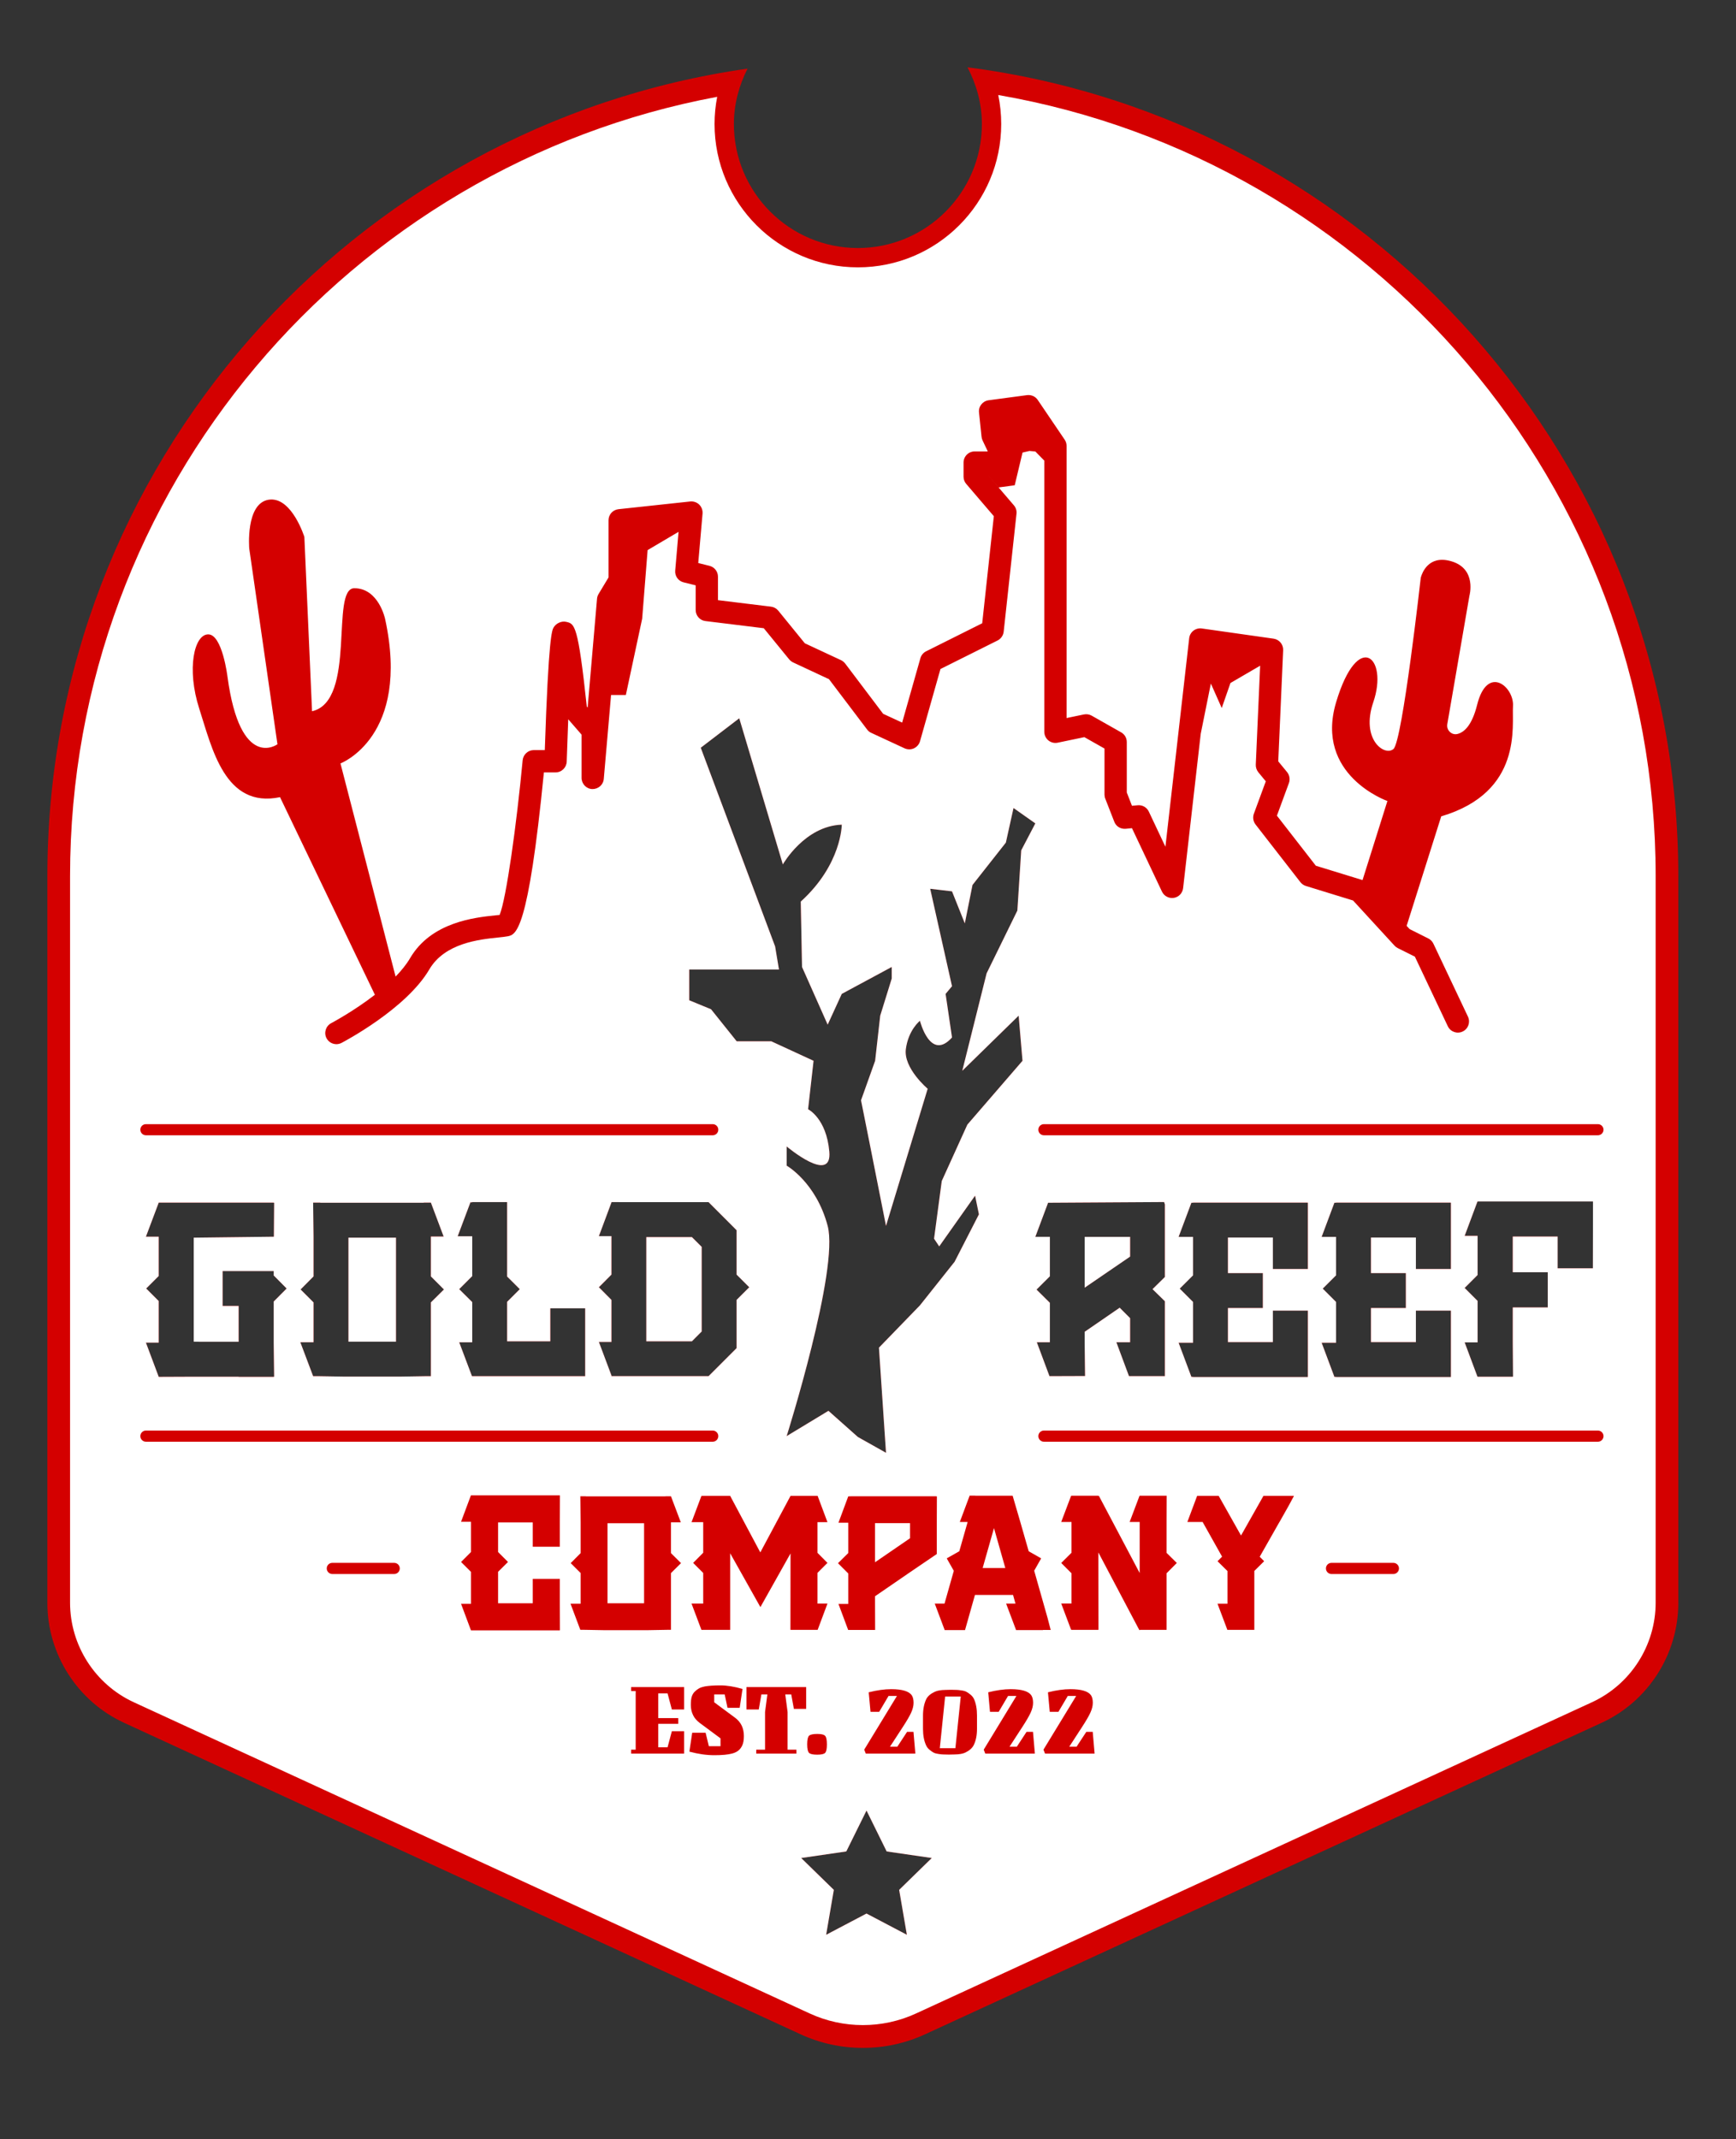 <svg width="56" height="69" viewBox="0 0 56 69" fill="none" xmlns="http://www.w3.org/2000/svg">
<rect x="0" y="0" width="56" height="69" fill="#333333" stroke="none"/>
<path d="M31.21 2.171C31.496 2.721 31.674 3.337 31.674 4C31.674 6.206 29.88 8 27.674 8C25.468 8 23.674 6.206 23.674 4C23.674 3.354 23.842 2.754 24.114 2.214C11.365 4.027 1.528 15.01 1.528 28.253V51.703C1.528 53.358 2.5 54.876 4.003 55.568L25.823 65.614C26.458 65.906 27.134 66.053 27.834 66.053C28.533 66.053 29.209 65.906 29.844 65.614L51.665 55.568C53.168 54.876 54.139 53.359 54.139 51.703V28.253C54.139 14.892 44.125 3.834 31.21 2.171ZM23.847 23.168L25.253 27.881C25.253 27.881 25.955 26.64 27.154 26.599C27.154 26.599 27.154 27.881 25.831 29.08L25.872 31.189L26.699 33.05L27.154 32.057L28.766 31.189V31.561L28.394 32.76L28.23 34.215L27.775 35.489L28.064 36.935L28.581 39.541L29.925 35.117C29.925 35.117 29.138 34.455 29.221 33.835C29.304 33.214 29.676 32.925 29.676 32.925C29.676 32.925 30.006 34.248 30.71 33.463L30.503 32.057L30.71 31.81L30.006 28.667L30.71 28.75L31.123 29.783L31.371 28.544L32.447 27.178L32.694 26.062L33.398 26.558L32.943 27.427L32.818 29.37L31.826 31.395L31.041 34.538L32.859 32.76L32.983 34.215L31.205 36.274L30.378 38.094L30.131 39.953L30.297 40.202L31.454 38.565L31.577 39.168L30.793 40.698L29.676 42.103L28.353 43.468L28.581 46.859L27.674 46.349L26.724 45.505L25.376 46.321C25.376 46.321 27.071 40.947 26.699 39.541C26.327 38.135 25.376 37.597 25.376 37.597V36.978C25.376 36.978 26.848 38.218 26.752 37.144C26.658 36.068 26.067 35.778 26.067 35.778L26.244 34.215L24.88 33.586H23.764L22.937 32.553L22.233 32.263V31.272H25.128L25.004 30.527L22.605 24.118L23.847 23.168ZM47.664 38.754H51.383V38.758H51.387L51.383 40.908H50.247V39.884H48.799V41.036H49.928V42.171H48.799V43.297L48.807 44.401H48.799V44.405H47.664V44.401H47.659L47.247 43.297H47.664V41.959L47.247 41.542L47.664 41.125V39.862H47.247L47.659 38.758H47.664V38.754ZM37.554 38.771V38.776L37.577 38.847V41.188L37.178 41.581L37.577 41.971V44.387H36.419L36.012 43.293H36.455V42.516L36.119 42.179L34.989 42.956V43.309L35.002 44.383L33.854 44.387L33.446 43.293H33.867V42.021L33.437 41.595L33.867 41.165V39.893H33.398L33.809 38.794L37.554 38.771ZM15.233 38.772H16.359V41.174L16.767 41.581L16.359 41.99V43.262H17.751V42.197H18.877V44.387H15.224L14.813 43.293H15.233V41.998L14.813 41.581L15.233 41.16V39.875H14.764L15.175 38.781H15.233V38.772ZM19.728 38.772H19.963V38.775H22.857L23.761 39.68V41.112L24.169 41.519L23.761 41.927V43.483L22.857 44.387H19.724V44.364L19.319 43.284H19.724V41.927L19.319 41.519L19.724 41.112V39.87H19.319L19.724 38.785V38.775H19.728V38.772ZM5.119 38.789H8.829V38.794H8.843L8.835 39.889L6.249 39.919V43.274L6.498 43.279H7.698V42.121H7.18V40.997H8.829V41.139L9.246 41.56L8.829 41.98V43.305L8.843 44.405H8.829V44.409H7.698V44.405H6.091L5.119 44.409V44.405L4.707 43.305H5.119V41.963L4.716 41.56L5.119 41.157V39.889H4.707L5.119 38.794V38.789ZM10.101 38.789H10.332V38.794H13.669V38.789H13.9L14.311 39.883H13.9V41.17L14.32 41.591L13.9 42.008V44.387H13.732L12.934 44.401H11.084L10.287 44.387H10.101L9.688 43.293H10.114V42.008L9.697 41.591L10.114 41.17V39.883L10.101 38.789ZM38.486 38.789H42.186V38.794H42.19V40.931H41.061V39.915H39.611V41.063H40.737V42.189H39.611V43.287H41.061V42.273H42.19V44.409H42.186V44.413H38.486V44.409H38.432L38.019 43.309H38.486V41.994L38.056 41.564L38.486 41.134V39.893H38.019L38.432 38.794H38.486V38.789ZM43.099 38.789H46.8V38.794H46.804V40.931H45.674V39.915H44.225V41.063H45.35V42.189H44.225V43.287H45.674V42.273H46.804V44.409H46.8V44.413H43.099V44.409H43.045L42.634 43.309H43.099V41.994L42.669 41.564L43.099 41.134V39.893H42.634L43.045 38.794H43.099V38.789ZM34.989 39.893V41.533L36.455 40.53V39.893H34.989ZM20.848 39.901V43.262H22.32L22.635 42.946V40.216L22.32 39.901H20.848ZM11.24 39.919V43.274H12.774V39.919H11.24ZM27.952 58.398L28.602 59.717L30.057 59.929L29.005 60.956L29.253 62.405L27.952 61.72L26.65 62.405L26.898 60.956L25.845 59.929L27.3 59.717L27.952 58.398Z" fill="#D40000"/>
<path d="M32.202 3.065C32.264 3.367 32.297 3.68 32.297 4C32.297 6.55 30.224 8.623 27.674 8.623C25.124 8.623 23.05 6.55 23.05 4C23.05 3.7 23.08 3.407 23.135 3.123C11.272 5.337 2.26 15.759 2.26 28.255V51.694C2.26 53.069 3.067 54.329 4.316 54.905L26.126 64.946C27.205 65.442 28.465 65.442 29.543 64.946L51.353 54.905C52.602 54.33 53.408 53.071 53.408 51.694V28.255C53.408 15.643 44.229 5.145 32.202 3.065V3.065ZM33.129 12.745C33.268 12.728 33.399 12.787 33.475 12.899L34.344 14.181C34.385 14.241 34.406 14.311 34.406 14.384V23.16L34.965 23.044C35.049 23.027 35.139 23.04 35.215 23.083L36.165 23.621C36.279 23.684 36.348 23.804 36.348 23.934V25.561L36.515 25.99L36.701 25.973C36.857 25.96 36.994 26.042 37.059 26.178L37.594 27.311L38.361 20.585C38.372 20.489 38.421 20.401 38.498 20.342C38.575 20.283 38.674 20.257 38.769 20.271L41.085 20.6C41.267 20.627 41.401 20.788 41.392 20.972L41.234 24.557L41.519 24.904C41.599 25.003 41.621 25.138 41.578 25.257L41.191 26.309L42.447 27.924L43.951 28.386C43.951 28.386 43.952 28.386 43.953 28.386L44.755 25.836C44.755 25.836 42.398 25.009 43.1 22.652C43.804 20.296 44.796 21.2 44.299 22.652C43.891 23.849 44.662 24.406 44.951 24.158C45.24 23.909 45.83 18.641 45.83 18.641C45.83 18.641 45.956 18.041 46.541 18.057C46.625 18.059 46.718 18.074 46.822 18.105C47.649 18.352 47.4 19.22 47.4 19.22L46.687 23.356C46.653 23.548 46.824 23.721 47.014 23.674C47.226 23.623 47.482 23.404 47.649 22.735C47.979 21.412 48.848 22.157 48.806 22.776C48.765 23.397 49.137 25.546 46.491 26.331L45.375 29.863L45.471 29.967L46.073 30.269C46.145 30.304 46.203 30.363 46.238 30.436L47.354 32.793C47.438 32.973 47.362 33.187 47.182 33.271C47.002 33.357 46.789 33.28 46.704 33.102L45.641 30.856L45.09 30.581C45.05 30.561 45.016 30.535 44.986 30.503L43.647 29.045L42.127 28.577C42.056 28.556 41.995 28.512 41.949 28.455L40.502 26.594C40.425 26.496 40.405 26.365 40.447 26.248L40.832 25.201L40.589 24.906C40.535 24.837 40.505 24.75 40.509 24.662L40.65 21.472L39.692 22.03L39.411 22.837L39.06 22.047L38.733 23.669L38.165 28.646C38.147 28.806 38.026 28.934 37.868 28.96C37.708 28.986 37.552 28.904 37.483 28.759L36.515 26.712L36.312 26.732C36.143 26.744 36.001 26.653 35.944 26.503L35.654 25.76C35.637 25.718 35.629 25.673 35.629 25.63V24.144L34.979 23.776L34.12 23.955C34.016 23.978 33.904 23.951 33.819 23.882C33.736 23.814 33.687 23.711 33.687 23.603V14.857L33.398 14.562L33.208 14.545L32.985 14.597L32.733 15.652L32.213 15.722C31.3 14.658 32.442 15.99 32.706 16.299C32.771 16.375 32.802 16.473 32.79 16.572L32.377 20.375C32.363 20.496 32.289 20.603 32.181 20.658L30.337 21.579L29.678 23.908C29.649 24.009 29.578 24.092 29.482 24.137C29.387 24.18 29.277 24.18 29.181 24.137L28.107 23.639C28.052 23.616 28.006 23.578 27.971 23.53L26.742 21.907L25.584 21.366C25.534 21.342 25.491 21.308 25.457 21.267L24.638 20.263L22.757 20.032C22.576 20.011 22.441 19.857 22.441 19.675V18.88L22.051 18.783C21.88 18.741 21.765 18.58 21.781 18.404L21.889 17.154L20.891 17.743L20.715 19.956L20.189 22.416H19.712L19.477 25.122C19.462 25.314 19.298 25.455 19.104 25.451C18.913 25.443 18.761 25.284 18.761 25.091V23.696L18.33 23.2C18.312 23.646 18.295 24.113 18.281 24.565C18.274 24.759 18.115 24.913 17.922 24.913H17.545C17.038 30.067 16.642 30.146 16.379 30.199C16.306 30.213 16.197 30.226 16.065 30.239C15.464 30.301 14.347 30.417 13.849 31.268C13.102 32.542 11.102 33.593 11.018 33.638C10.965 33.665 10.907 33.679 10.852 33.679C10.722 33.679 10.596 33.609 10.532 33.485C10.441 33.31 10.51 33.092 10.685 33.001C10.696 32.995 11.4 32.622 12.093 32.086V32.085L9.033 25.712C7.255 26.084 6.842 24.141 6.428 22.859C6.015 21.578 6.262 20.461 6.717 20.461C7.172 20.461 7.338 21.825 7.338 21.825C7.75 24.885 8.95 24.006 8.95 24.006L8.04 17.691C8.04 17.691 7.916 16.244 8.661 16.119C8.684 16.116 8.707 16.113 8.729 16.112C9.43 16.077 9.818 17.318 9.818 17.318L10.066 22.941C11.513 22.611 10.645 18.973 11.43 18.973C12.216 18.973 12.423 19.964 12.423 19.964C13.25 23.768 10.983 24.624 10.983 24.624L12.761 31.499C12.947 31.308 13.109 31.108 13.229 30.904C13.913 29.738 15.315 29.593 15.991 29.523C16.037 29.519 16.079 29.515 16.117 29.511C16.335 28.976 16.665 26.581 16.86 24.52C16.879 24.336 17.033 24.194 17.219 24.194H17.574C17.696 20.509 17.807 20.325 17.861 20.234C17.942 20.102 18.114 20.023 18.263 20.057C18.54 20.119 18.645 20.141 18.929 22.791L18.956 22.822L19.259 19.312C19.263 19.259 19.28 19.206 19.308 19.16L19.63 18.625V16.781C19.63 16.597 19.767 16.444 19.951 16.424L22.265 16.175C22.372 16.164 22.479 16.201 22.556 16.276C22.632 16.351 22.671 16.458 22.663 16.564L22.524 18.16L22.888 18.251C23.048 18.292 23.16 18.435 23.16 18.6V19.358L24.869 19.567C24.962 19.578 25.046 19.624 25.105 19.696L25.962 20.749L27.129 21.293C27.182 21.318 27.227 21.355 27.264 21.402L28.489 23.024L29.102 23.307L29.69 21.231C29.717 21.134 29.784 21.052 29.874 21.008L31.684 20.103L32.059 16.649L31.169 15.609C31.113 15.545 31.082 15.46 31.082 15.375V14.92C31.082 14.722 31.242 14.56 31.442 14.56H31.864L31.696 14.206C31.679 14.17 31.668 14.131 31.663 14.09L31.581 13.305C31.559 13.111 31.697 12.937 31.891 12.91L33.129 12.745ZM23.847 23.168L25.253 27.881C25.253 27.881 25.955 26.64 27.154 26.599C27.154 26.599 27.154 27.881 25.831 29.08L25.872 31.189L26.699 33.05L27.154 32.057L28.766 31.189V31.561L28.394 32.76L28.23 34.215L27.775 35.489L28.064 36.935L28.581 39.541L29.925 35.117C29.925 35.117 29.138 34.455 29.221 33.835C29.304 33.214 29.676 32.925 29.676 32.925C29.676 32.925 30.006 34.248 30.71 33.463L30.503 32.057L30.71 31.81L30.006 28.667L30.71 28.75L31.123 29.783L31.371 28.544L32.447 27.178L32.694 26.062L33.398 26.558L32.943 27.427L32.818 29.37L31.826 31.395L31.041 34.538L32.86 32.76L32.984 34.215L31.205 36.274L30.379 38.094L30.131 39.953L30.297 40.202L31.454 38.565L31.578 39.168L30.793 40.698L29.676 42.103L28.353 43.468L28.581 46.859L27.674 46.349L26.724 45.505L25.376 46.321C25.376 46.321 27.071 40.947 26.699 39.541C26.327 38.135 25.376 37.597 25.376 37.597V36.978C25.376 36.978 26.848 38.218 26.752 37.144C26.658 36.068 26.067 35.778 26.067 35.778L26.244 34.215L24.88 33.586H23.764L22.937 32.553L22.233 32.263V31.272H25.128L25.004 30.527L22.605 24.118L23.847 23.168ZM4.707 36.259H22.991C23.09 36.259 23.171 36.338 23.171 36.438C23.171 36.538 23.09 36.618 22.991 36.618H4.707C4.608 36.618 4.527 36.538 4.527 36.438C4.527 36.338 4.608 36.259 4.707 36.259ZM33.675 36.259H51.546C51.645 36.259 51.726 36.338 51.726 36.438C51.726 36.538 51.645 36.618 51.546 36.618H33.675C33.575 36.618 33.495 36.538 33.495 36.438C33.495 36.338 33.575 36.259 33.675 36.259V36.259ZM47.664 38.754H51.383V38.758H51.387L51.383 40.908H50.247V39.884H48.799V41.036H49.928V42.171H48.799V43.297L48.807 44.401H48.799V44.405H47.664V44.401H47.659L47.247 43.297H47.664V41.959L47.247 41.542L47.664 41.125V39.862H47.247L47.659 38.758H47.664V38.754ZM37.554 38.771V38.776L37.577 38.847V41.188L37.178 41.581L37.577 41.971V44.387H36.419L36.012 43.293H36.455V42.516L36.119 42.179L34.989 42.956V43.309L35.002 44.383L33.854 44.387L33.446 43.293H33.867V42.021L33.437 41.595L33.867 41.166V39.893H33.398L33.809 38.794L37.554 38.771ZM15.233 38.773H16.359V41.174L16.767 41.581L16.359 41.99V43.263H17.751V42.198H18.877V44.388H15.225L14.813 43.294H15.233V41.998L14.813 41.581L15.233 41.16V39.875H14.764L15.175 38.781H15.233V38.773ZM19.728 38.773H19.963V38.775H22.857L23.761 39.68V41.112L24.169 41.52L23.761 41.927V43.483L22.857 44.387H19.724V44.364L19.319 43.284H19.724V41.927L19.319 41.519L19.724 41.112V39.871H19.319L19.724 38.785V38.775H19.728L19.728 38.773ZM5.119 38.79H8.829V38.794H8.843L8.835 39.889L6.249 39.92V43.275L6.498 43.279H7.698V42.122H7.181V40.998H8.829V41.139L9.246 41.56L8.829 41.98V43.306L8.843 44.406H8.829V44.41H7.698V44.406H6.091L5.119 44.41V44.406L4.707 43.306H5.119V41.963L4.716 41.56L5.119 41.157V39.889H4.707L5.119 38.794L5.119 38.79ZM10.101 38.79H10.332V38.794H13.669V38.79H13.9L14.311 39.884H13.9V41.17L14.32 41.591L13.9 42.008V44.388H13.732L12.934 44.401H11.084L10.287 44.388H10.101L9.688 43.293H10.114V42.008L9.697 41.591L10.114 41.17V39.883L10.101 38.79ZM38.486 38.79H42.186V38.794H42.19V40.931H41.061V39.916H39.611V41.063H40.737V42.19H39.611V43.288H41.061V42.274H42.19V44.41H42.186V44.414H38.486V44.41H38.432L38.02 43.31H38.486V41.994L38.056 41.564L38.486 41.135V39.894H38.02L38.432 38.794H38.486V38.79ZM43.099 38.79H46.8V38.794H46.804V40.931H45.674V39.916H44.225V41.063H45.35V42.19H44.225V43.288H45.674V42.274H46.804V44.41H46.8V44.414H43.099V44.41H43.045L42.634 43.31H43.099V41.994L42.669 41.564L43.099 41.135V39.894H42.634L43.045 38.794H43.099V38.79ZM34.989 39.894V41.534L36.455 40.531V39.894H34.989ZM20.848 39.902V43.263H22.32L22.635 42.947V40.217L22.32 39.902L20.848 39.902ZM12.774 39.92L11.24 39.92V43.275H12.774V39.92ZM4.707 46.142H22.991C23.09 46.142 23.171 46.222 23.171 46.322C23.171 46.42 23.09 46.502 22.991 46.502H4.707C4.608 46.502 4.527 46.42 4.527 46.322C4.527 46.222 4.608 46.142 4.707 46.142ZM33.675 46.142H51.546C51.645 46.142 51.726 46.222 51.726 46.322C51.726 46.42 51.645 46.502 51.546 46.502H33.675C33.575 46.502 33.495 46.42 33.495 46.322C33.495 46.222 33.575 46.142 33.675 46.142V46.142ZM15.194 48.231H18.059V48.231V48.234H18.062V48.234L18.059 49.083V49.889V49.89H17.186V49.889V49.105H16.067V50.059V50.059L16.387 50.38H16.388V50.38L16.067 50.698V51.713H17.186V50.926V50.925H18.059V50.926V51.73V51.731L18.062 52.58V52.58H18.059V52.587V52.587H15.194V52.587V52.58H15.19V52.58L14.873 51.731V51.73H15.194V50.701V50.7L14.873 50.38L15.194 50.059V50.059V49.084H14.873V49.083L15.19 48.234V48.234H15.194V48.231V48.231ZM31.279 48.24H31.461V48.241V48.244H32.665V48.241L32.913 49.09L33.184 50.035L33.586 50.264V50.264L33.361 50.663L33.794 52.191V52.191L33.893 52.573V52.573H33.644V52.577V52.577H32.774V52.577V52.569V52.569L32.456 51.725V51.724H32.757L32.679 51.444H31.45L31.13 52.577V52.577H30.471V52.577V52.569V52.569L30.154 51.725V51.724H30.468L30.768 50.666V50.666L30.54 50.264V50.264L30.945 50.035L31.214 49.091H30.962V49.09L31.279 48.241V48.24ZM34.565 48.244H35.431V48.244V48.258L35.448 48.247V48.248L36.764 50.737V49.091H36.44V49.09L36.758 48.248V48.247H36.764V48.245V48.244H37.635V48.245L37.631 49.087V49.087V50.086L37.962 50.413V50.413H37.961L37.631 50.745V50.745V52.569V52.57H36.775L36.754 52.581V52.58L35.431 50.073L35.434 52.566V52.566H35.431V52.569V52.57H34.565V52.569V52.566H34.551V52.566L34.233 51.721V51.721H34.565V50.745V50.745L34.234 50.413L34.233 50.413L34.565 50.083V49.09H34.233V49.09L34.551 48.248V48.247H34.565V48.244L34.565 48.244ZM22.684 48.248H23.554V48.249L24.526 50.072L25.501 48.249V48.248H26.371V48.249V48.25H26.376V48.251L26.692 49.096V49.097H26.371V50.085V50.086L26.692 50.41V50.41L26.371 50.731V50.731V51.723H26.692V51.724L26.376 52.569V52.57H25.498V52.569L25.501 50.105L24.529 51.836L23.554 50.1V52.569V52.57H22.626V52.569L22.308 51.724V51.723H22.684V50.734V50.734L22.36 50.41V50.41L22.684 50.083V50.082V49.097H22.308V49.096L22.626 48.251V48.25H22.684V48.249V48.248ZM38.617 48.248H39.313V48.249L40.033 49.527L40.756 48.249V48.248H41.741V48.249L41.571 48.565V48.565L41.273 49.093V49.09L40.636 50.212V50.212L40.779 50.356H40.779V50.356L40.462 50.67V52.569V52.57H39.592V52.569L39.275 51.728V51.727H39.596V50.673L39.275 50.356V50.356H39.275L39.422 50.209V50.209L38.794 49.09H38.302V49.09L38.617 48.249L38.617 48.248ZM18.72 48.261H18.898V48.262V48.264H21.466V48.262V48.261H21.644V48.262L21.962 49.103V49.103H21.644V50.093V50.094L21.968 50.417H21.968V50.418L21.644 50.739V52.569V52.569H21.514L20.9 52.58H19.478L18.864 52.569H18.72V52.569L18.404 51.728V51.727H18.731V50.739V50.738L18.41 50.418V50.417L18.731 50.094V50.093V49.103V49.103L18.72 48.262L18.72 48.261ZM27.496 48.261H30.204V48.262V48.264H30.219V48.265V48.271H30.222V48.272L30.219 49.114V50.123V50.124L29.356 50.711L28.227 51.486V51.734V51.734L28.23 52.573V52.573H27.36V52.573L27.047 51.734V51.734H27.363V50.752V50.751L27.033 50.421L27.032 50.42L27.363 50.093V49.114H27.047V49.114L27.36 48.272V48.271H27.363V48.265V48.264H27.388L27.496 48.261ZM28.227 49.128V50.39L29.356 49.615V49.128H28.227ZM19.597 49.131V51.713H20.777V49.131H19.597ZM32.064 49.288L31.699 50.574H32.429L32.064 49.288ZM10.72 50.409H12.716C12.816 50.409 12.896 50.489 12.896 50.589C12.896 50.687 12.816 50.769 12.716 50.769H10.72C10.62 50.769 10.54 50.687 10.54 50.589C10.54 50.489 10.62 50.409 10.72 50.409ZM42.952 50.409H44.948C45.047 50.409 45.128 50.489 45.128 50.589C45.128 50.687 45.047 50.769 44.948 50.769H42.952C42.852 50.769 42.772 50.687 42.772 50.589C42.772 50.489 42.852 50.409 42.952 50.409ZM23.238 54.361C23.45 54.361 23.688 54.4 23.952 54.476L23.861 55.085H23.468L23.377 54.652H23.039V54.906L23.705 55.399C23.804 55.471 23.877 55.557 23.925 55.656C23.972 55.755 23.996 55.868 23.996 55.995C23.996 56.121 23.979 56.221 23.945 56.295C23.912 56.367 23.869 56.424 23.817 56.464C23.767 56.505 23.701 56.537 23.617 56.559C23.484 56.595 23.293 56.613 23.043 56.613C22.792 56.613 22.524 56.575 22.238 56.498L22.329 55.89H22.762L22.866 56.322H23.242V56.069L22.576 55.575C22.477 55.503 22.403 55.417 22.356 55.318C22.308 55.219 22.285 55.111 22.285 54.994C22.285 54.874 22.295 54.783 22.316 54.72C22.338 54.654 22.371 54.601 22.414 54.56C22.456 54.518 22.503 54.483 22.552 54.456C22.602 54.429 22.663 54.409 22.735 54.395C22.859 54.373 23.027 54.361 23.238 54.361ZM20.358 54.415H22.069V55.139H21.673L21.534 54.618H21.233V55.416H21.879V55.602H21.233V56.359H21.534L21.673 55.839H22.069V56.562H20.358V56.434H20.506V54.544H20.358V54.415ZM24.08 54.415H26.005V55.119H25.609L25.524 54.652H25.331L25.406 55.22V56.434H25.69V56.562H24.395V56.434H24.679V55.22L24.754 54.652H24.561L24.476 55.139H24.08V54.415ZM28.747 54.483C29.101 54.483 29.323 54.55 29.413 54.682C29.451 54.741 29.47 54.821 29.47 54.923C29.47 55.022 29.443 55.13 29.389 55.247C29.335 55.362 29.247 55.513 29.125 55.7L28.709 56.339H28.946L29.261 55.859H29.467L29.528 56.562H27.929L27.878 56.434L28.933 54.703H28.662L28.361 55.213H28.081L28.023 54.584C28.289 54.517 28.53 54.483 28.747 54.483V54.483ZM32.602 54.483C32.956 54.483 33.178 54.55 33.268 54.682C33.306 54.741 33.325 54.821 33.325 54.923C33.325 55.022 33.298 55.13 33.244 55.247C33.19 55.362 33.102 55.513 32.98 55.7L32.565 56.339H32.801L33.115 55.859H33.322L33.383 56.562H31.783L31.733 56.434L32.787 54.703H32.517L32.216 55.213H31.935L31.878 54.584C32.144 54.517 32.385 54.483 32.602 54.483V54.483ZM34.529 54.483C34.883 54.483 35.105 54.55 35.195 54.682C35.233 54.741 35.252 54.821 35.252 54.923C35.252 55.022 35.225 55.13 35.171 55.247C35.117 55.362 35.029 55.513 34.907 55.7L34.492 56.339H34.728L35.043 55.859H35.249L35.31 56.562H33.711L33.66 56.434L34.715 54.703H34.444L34.143 55.213H33.863L33.805 54.584C34.071 54.517 34.312 54.483 34.529 54.483V54.483ZM30.681 54.503C30.758 54.503 30.815 54.505 30.854 54.507C30.892 54.507 30.945 54.512 31.012 54.523C31.082 54.532 31.136 54.547 31.174 54.568C31.213 54.588 31.257 54.618 31.306 54.659C31.356 54.699 31.394 54.748 31.421 54.804C31.485 54.949 31.516 55.126 31.516 55.335V55.761C31.516 55.973 31.48 56.15 31.408 56.292C31.358 56.387 31.268 56.466 31.137 56.529C31.058 56.567 30.941 56.587 30.786 56.589C30.743 56.592 30.683 56.593 30.607 56.593C30.532 56.593 30.476 56.592 30.438 56.589C30.399 56.589 30.345 56.584 30.275 56.573C30.208 56.564 30.154 56.549 30.116 56.529C30.078 56.509 30.034 56.478 29.984 56.437C29.935 56.397 29.898 56.349 29.873 56.292C29.807 56.148 29.774 55.971 29.774 55.761V55.335C29.774 55.128 29.809 54.951 29.879 54.804C29.927 54.71 30.018 54.631 30.153 54.568C30.232 54.529 30.35 54.509 30.505 54.507C30.548 54.504 30.607 54.503 30.681 54.503V54.503ZM30.488 54.72L30.316 56.387H30.819L30.992 54.72H30.488ZM26.363 55.927C26.496 55.927 26.581 55.947 26.616 55.988C26.655 56.026 26.674 56.118 26.674 56.265C26.674 56.409 26.655 56.5 26.616 56.539C26.578 56.577 26.493 56.596 26.36 56.596C26.227 56.596 26.14 56.577 26.099 56.539C26.059 56.5 26.038 56.408 26.038 56.262C26.038 56.115 26.059 56.023 26.099 55.984C26.142 55.946 26.23 55.927 26.363 55.927V55.927ZM27.952 58.398L28.602 59.717L30.057 59.929L29.005 60.956L29.254 62.405L27.952 61.72L26.65 62.405L26.898 60.956L25.845 59.929L27.3 59.717L27.952 58.398Z" fill="white"/>
</svg>
